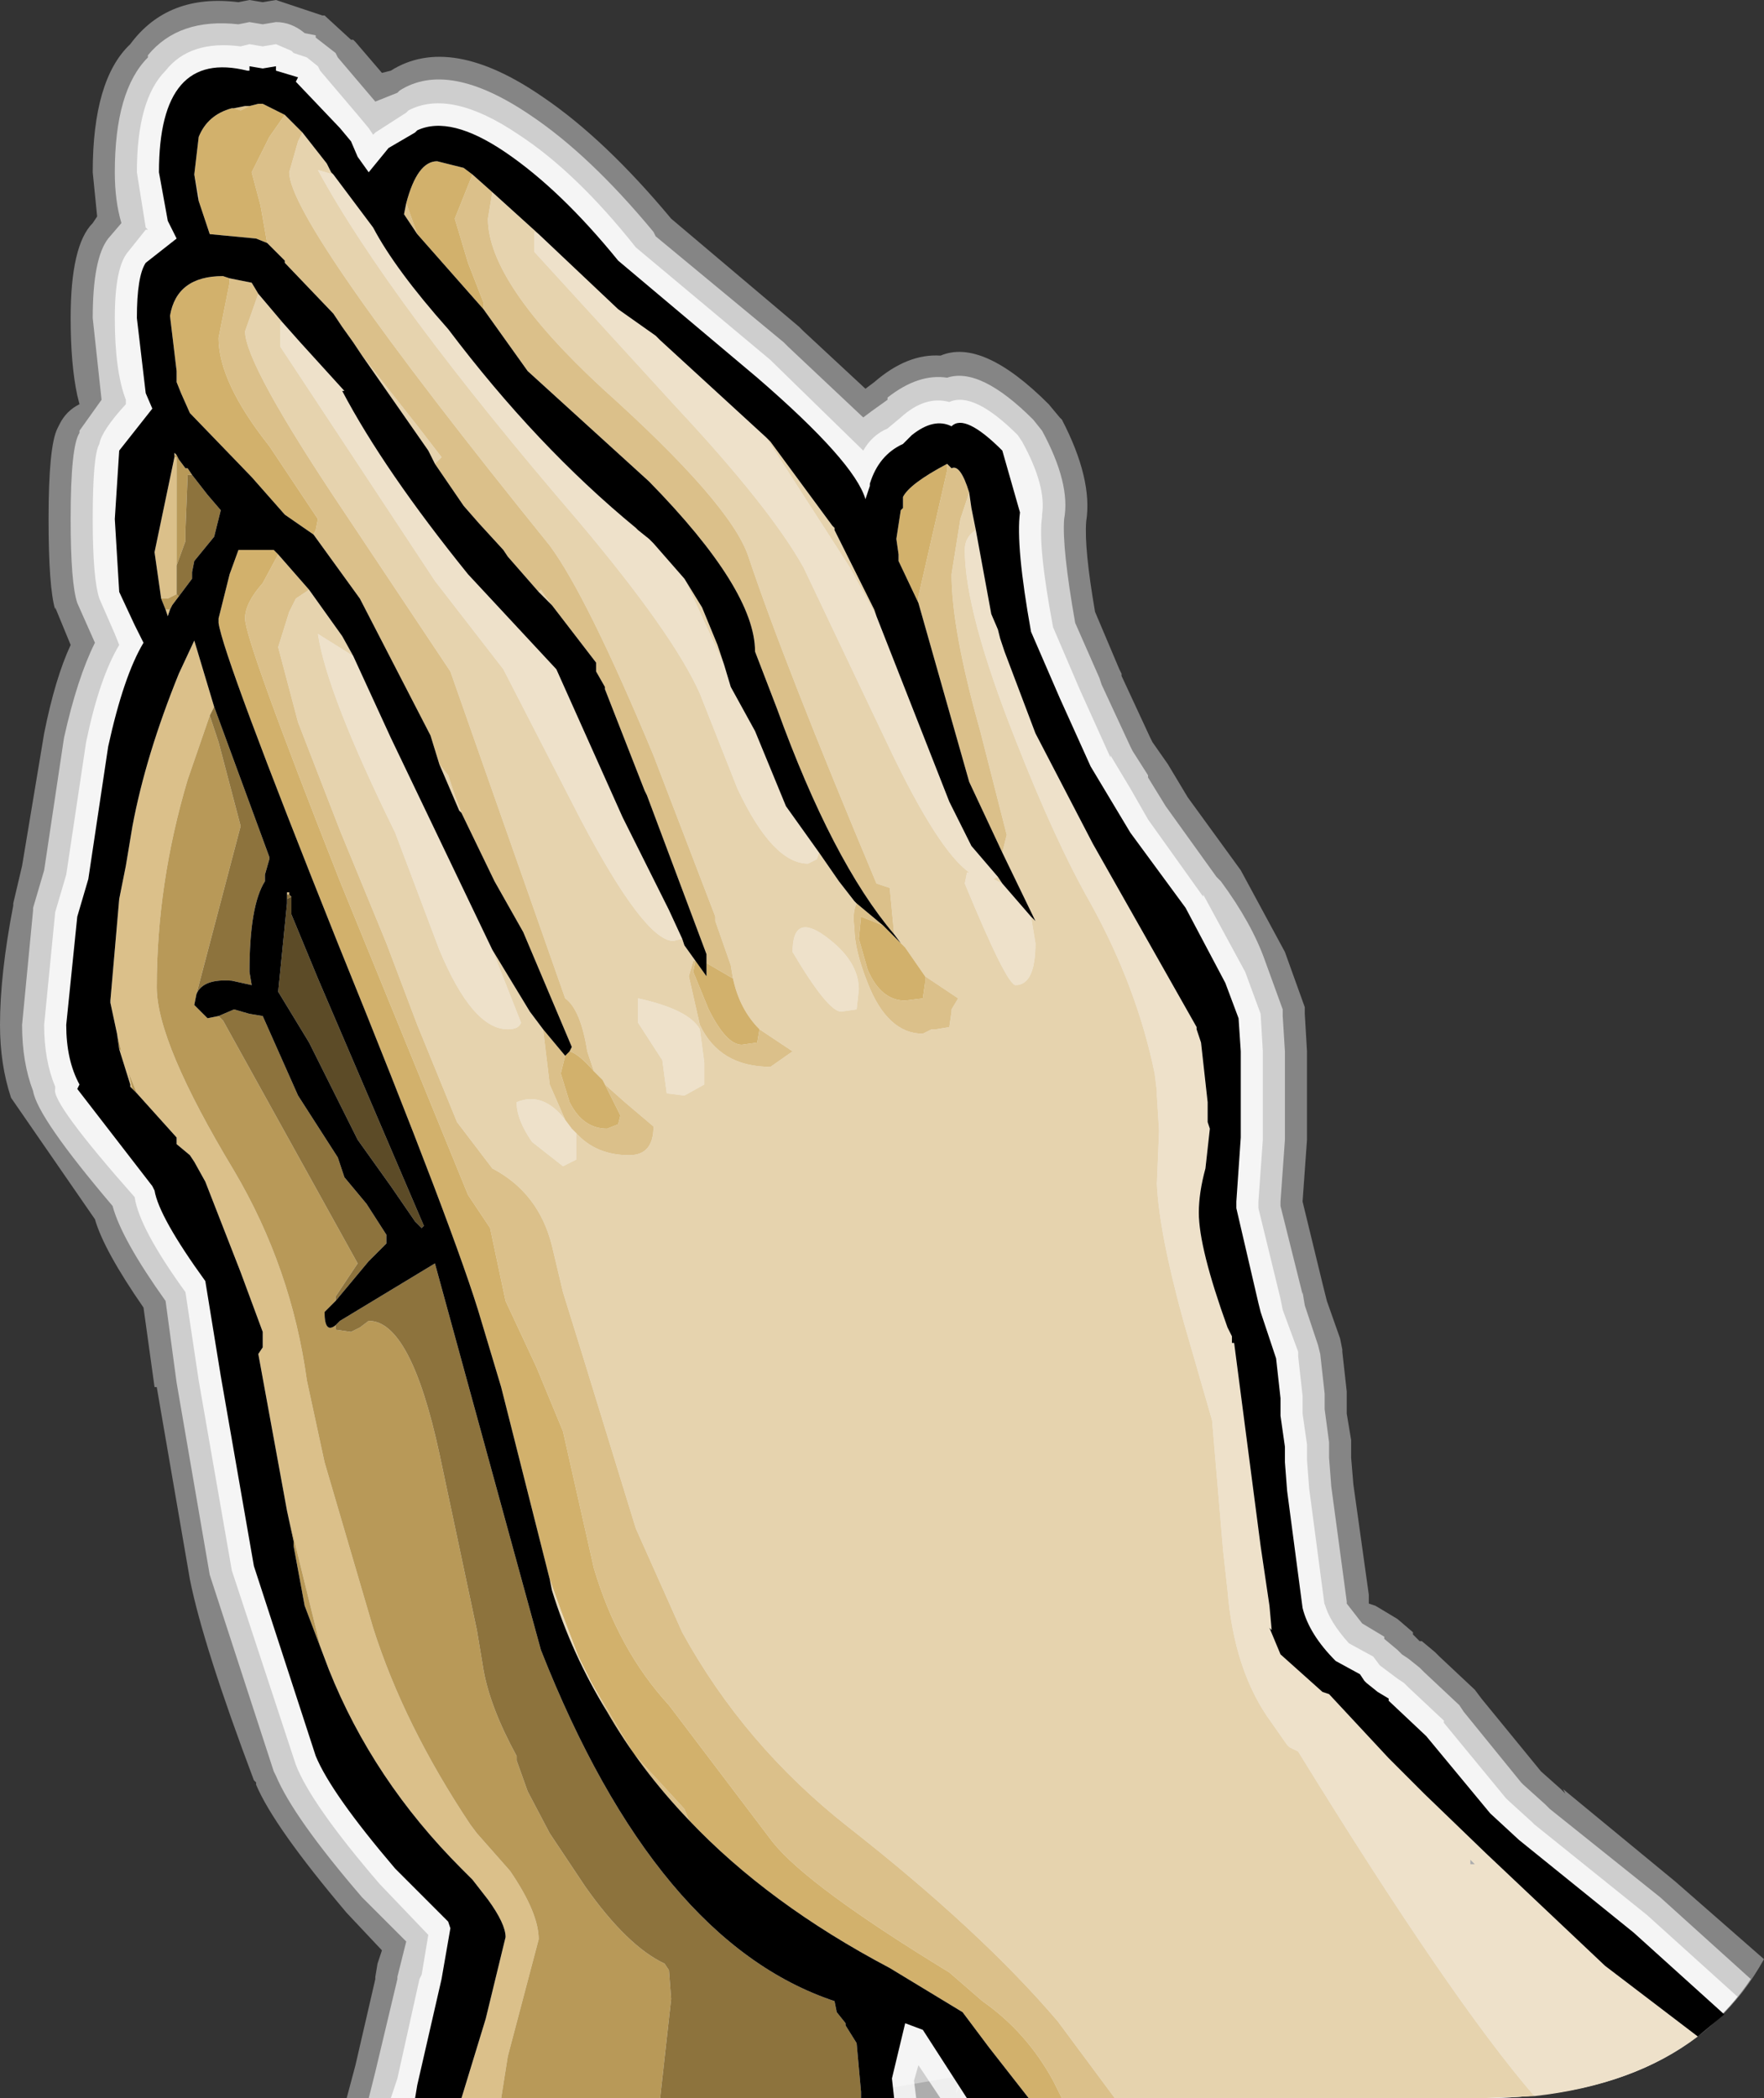 <?xml version="1.0" encoding="UTF-8" standalone="no"?>
<svg xmlns:ffdec="https://www.free-decompiler.com/flash" xmlns:xlink="http://www.w3.org/1999/xlink" ffdec:objectType="shape" height="47.5px" width="39.95px" xmlns="http://www.w3.org/2000/svg">
  <rect width="100%" height="100%" fill="#333333" stroke="none"/>
  <g transform="matrix(1.0, 0.0, 0.0, 1.0, -7.05, -0.5)">
    <path d="M40.5 48.0 L28.8 48.0 28.8 47.7 28.7 47.9 28.75 47.5 27.0 47.8 27.15 48.0 14.9 48.0 15.1 47.25 15.55 45.3 15.55 45.25 15.6 44.95 15.7 44.65 14.9 43.8 Q13.25 41.85 12.85 40.9 L12.85 40.85 12.8 40.8 Q11.65 37.75 11.35 36.25 L10.6 31.9 10.55 31.9 10.3 30.1 Q9.4 28.8 9.2 28.1 L7.3 25.35 Q7.05 24.6 7.05 23.7 7.05 22.55 7.35 21.0 L7.35 20.95 7.55 20.1 8.05 17.1 Q8.3 15.85 8.65 15.1 L8.3 14.25 8.3 14.3 Q8.15 13.8 8.15 12.25 8.15 10.6 8.35 10.2 L8.4 10.1 Q8.55 9.8 8.85 9.65 L8.8 9.45 Q8.65 8.75 8.65 7.7 8.65 6.05 9.15 5.55 L9.25 5.4 9.15 4.4 Q9.15 2.3 10.0 1.5 10.85 0.35 12.45 0.55 L12.7 0.5 13.0 0.55 13.3 0.5 14.2 0.8 14.35 0.85 14.4 0.85 15.0 1.4 15.05 1.4 15.1 1.45 15.7 2.15 15.9 2.1 Q17.25 1.25 19.35 2.7 20.75 3.65 22.25 5.45 L25.15 7.9 25.2 7.95 25.25 8.0 26.65 9.3 26.85 9.15 Q27.6 8.5 28.35 8.55 29.3 8.15 30.8 9.65 L31.05 9.95 31.1 10.0 Q31.8 11.35 31.65 12.3 31.6 12.9 31.85 14.35 L32.4 15.65 32.45 15.75 32.45 15.8 33.1 17.2 33.15 17.3 33.5 17.8 33.95 18.55 35.15 20.2 36.15 22.05 36.6 23.3 36.6 23.45 36.65 24.3 36.65 26.25 36.65 26.3 36.55 27.7 37.0 29.55 37.1 29.95 37.4 30.8 37.45 31.05 37.45 31.1 37.55 32.0 37.55 32.1 37.55 32.15 37.55 32.25 37.55 32.5 37.65 33.1 37.65 33.2 37.65 33.25 37.65 33.5 37.7 34.1 38.05 36.6 38.05 36.7 38.05 36.8 38.2 36.85 38.7 37.15 39.05 37.45 39.05 37.5 39.1 37.55 39.15 37.6 39.2 37.65 39.25 37.65 39.55 37.9 39.6 37.95 39.65 38.0 40.45 38.75 40.6 38.95 41.95 40.6 42.4 41.0 42.45 41.05 42.5 41.1 42.45 41.0 45.0 43.1 47.0 44.85 Q45.25 48.0 40.5 48.0 M39.1 37.55 L39.15 37.6 39.2 37.65 39.1 37.55 M40.2 42.9 L40.65 42.8 40.3 42.45 40.2 42.9" fill="#ffffff" fill-opacity="0.4" fill-rule="evenodd" stroke="none"/>
    <path d="M41.55 40.9 L42.05 41.35 42.1 41.4 42.15 41.45 44.65 43.45 46.7 45.3 Q44.9 48.0 40.5 48.0 L15.4 48.0 15.55 47.4 16.05 45.3 16.05 45.25 16.1 45.05 16.25 44.45 15.25 43.45 Q13.7 41.65 13.3 40.7 L13.25 40.6 11.8 36.15 11.05 31.8 10.8 29.95 Q9.8 28.55 9.6 27.8 7.9 25.8 7.8 25.2 7.55 24.55 7.55 23.7 L7.8 21.1 7.8 21.05 8.05 20.2 8.5 17.2 Q8.8 15.85 9.2 15.05 L8.8 14.15 Q8.65 13.7 8.65 12.25 8.65 10.6 8.85 10.3 L8.85 10.25 9.35 9.55 9.15 7.7 Q9.15 6.35 9.5 5.9 L9.8 5.55 Q9.65 5.05 9.65 4.4 9.65 2.55 10.4 1.8 L10.4 1.75 Q11.1 0.9 12.45 1.05 L12.7 1.0 13.0 1.05 13.3 1.0 Q13.65 1.0 13.95 1.25 L14.2 1.3 14.2 1.35 14.65 1.7 14.7 1.8 15.55 2.8 16.05 2.6 16.1 2.55 Q17.2 1.85 19.05 3.1 20.4 4.0 21.85 5.75 L21.9 5.85 24.8 8.25 24.85 8.3 24.9 8.35 26.6 9.95 26.8 9.8 27.15 9.55 27.15 9.5 Q27.85 8.95 28.5 9.05 29.25 8.8 30.45 10.0 L30.65 10.25 Q31.3 11.45 31.15 12.25 31.1 12.9 31.4 14.6 L31.95 15.85 32.0 16.0 32.65 17.4 32.7 17.5 33.05 18.05 33.05 18.1 33.45 18.75 34.6 20.35 34.7 20.45 Q35.4 21.4 35.7 22.25 L36.1 23.35 36.1 23.5 36.15 24.3 36.15 26.3 36.05 27.7 36.05 27.8 36.55 29.8 36.55 29.75 36.6 30.05 36.9 30.95 36.95 31.15 37.05 32.05 37.05 32.15 37.05 32.25 37.05 32.4 37.15 33.15 37.15 33.25 37.15 33.5 37.2 34.15 37.55 36.75 37.55 36.8 37.9 37.25 38.4 37.55 38.4 37.6 38.7 37.85 38.8 37.95 38.95 38.05 39.2 38.25 39.25 38.3 39.3 38.35 40.1 39.1 40.2 39.25 41.5 40.85 41.55 40.9" fill="#ffffff" fill-opacity="0.6" fill-rule="evenodd" stroke="none"/>
    <path d="M41.2 41.25 L41.75 41.75 41.8 41.8 44.35 43.85 46.4 45.7 Q44.55 48.0 40.5 48.0 L28.35 48.0 27.85 47.25 27.75 47.6 27.8 48.0 15.9 48.0 16.05 47.55 16.55 45.3 16.6 45.2 16.75 44.3 15.65 43.15 Q14.1 41.35 13.75 40.45 L12.3 36.05 11.55 31.75 11.25 29.75 Q10.2 28.3 10.1 27.6 8.2 25.45 8.3 25.15 L8.3 25.1 Q8.05 24.5 8.05 23.7 L8.3 21.15 8.55 20.3 9.0 17.3 Q9.3 15.85 9.75 15.1 L9.65 14.85 9.3 14.05 Q9.15 13.6 9.15 12.25 9.15 10.8 9.3 10.55 9.35 10.25 9.9 9.65 L9.9 9.55 Q9.65 8.9 9.65 7.7 9.65 6.55 9.95 6.2 L10.35 5.7 10.4 5.7 10.35 5.65 10.15 4.4 Q10.15 2.75 10.8 2.1 11.35 1.4 12.5 1.55 L12.7 1.5 13.0 1.55 13.3 1.5 13.65 1.65 13.7 1.7 14.0 1.8 14.25 2.0 14.3 2.1 15.15 3.1 15.4 3.4 15.5 3.55 15.55 3.5 16.25 3.05 16.3 3.0 Q17.25 2.5 18.8 3.55 20.1 4.4 21.45 6.1 L24.5 8.65 24.55 8.7 26.6 10.7 Q26.8 10.35 27.15 10.2 L27.45 9.95 Q28.0 9.45 28.55 9.6 29.1 9.35 30.1 10.35 L30.2 10.5 Q30.75 11.5 30.65 12.15 L30.65 12.2 Q30.55 12.85 30.9 14.7 L31.5 16.1 32.2 17.65 32.2 17.6 32.65 18.35 33.05 19.05 34.3 20.8 34.3 20.75 35.25 22.5 35.6 23.45 35.65 24.3 35.65 24.35 35.65 26.25 35.65 26.3 35.55 27.7 35.55 27.85 36.05 29.9 36.1 30.15 36.45 31.1 36.45 31.2 36.55 32.1 36.55 32.15 36.55 32.25 36.55 32.5 36.65 33.2 36.65 33.25 36.65 33.55 36.7 34.2 37.05 36.85 37.05 36.8 Q37.15 37.2 37.6 37.7 L38.15 38.0 38.3 38.2 38.5 38.35 38.7 38.5 38.85 38.6 38.95 38.7 39.75 39.45 39.75 39.5 41.15 41.2 41.2 41.25 M40.2 42.9 L40.8 42.65 40.45 42.3 40.2 42.9" fill="#ffffff" fill-opacity="0.8" fill-rule="evenodd" stroke="none"/>
    <path d="M38.5 39.0 L38.5 38.95 38.5 39.0 M38.25 38.8 L38.0 38.6 37.95 38.55 38.25 38.8 M15.05 15.35 L15.9 17.2 18.2 22.0 18.85 23.65 Q18.8 23.8 18.55 23.8 17.75 23.8 17.0 22.0 L16.0 19.35 Q14.45 16.2 14.25 14.85 L15.05 15.35 M13.45 7.8 L13.85 8.25 14.85 9.35 14.8 9.35 Q15.75 11.15 17.65 13.5 L19.65 15.65 21.15 19.0 22.2 21.1 22.5 21.75 22.3 21.8 Q21.65 21.8 20.2 19.05 L18.45 15.65 16.9 13.65 13.4 8.35 13.4 7.8 13.45 7.8 M14.6 4.45 L15.5 5.65 Q16.0 6.6 17.2 7.95 19.2 10.6 21.45 12.45 L21.5 12.5 21.75 12.7 21.85 12.8 22.55 13.6 22.6 13.7 23.45 15.55 23.6 16.05 24.15 17.05 24.85 18.75 25.6 19.8 25.55 19.95 25.35 20.05 Q24.55 20.05 23.75 18.35 L22.9 16.2 Q22.3 14.85 20.15 12.3 15.85 7.3 14.25 4.35 L14.6 4.45 M19.25 5.8 L21.05 7.5 21.9 8.1 22.0 8.2 24.4 10.4 26.3 13.35 26.9 14.45 28.55 18.65 29.05 19.65 29.65 20.35 29.55 20.4 29.75 20.5 30.4 21.25 30.5 21.85 Q30.5 22.8 30.05 22.8 29.85 22.8 28.9 20.5 L28.95 20.25 29.0 20.25 Q28.3 19.75 27.2 17.45 L25.25 13.35 Q24.5 12.0 22.35 9.7 L19.15 6.2 19.15 5.75 19.25 5.8 M29.15 12.5 L29.5 14.4 29.65 14.75 29.7 14.95 29.8 15.25 30.5 17.1 31.8 19.6 34.15 23.75 34.15 23.8 34.25 24.1 34.4 25.45 34.4 25.9 34.45 26.05 34.35 26.95 Q34.2 27.5 34.2 27.95 34.2 28.75 34.85 30.55 L34.95 30.75 34.95 30.9 35.0 30.9 35.6 35.5 35.8 36.85 35.85 37.4 35.8 37.35 36.05 37.95 37.0 38.8 37.15 38.85 38.5 40.3 39.3 41.1 40.7 42.45 43.4 45.0 45.5 46.6 Q44.05 47.7 41.8 47.95 39.9 45.75 36.45 40.15 L36.25 40.05 36.2 40.0 35.85 39.5 Q35.0 38.35 34.85 36.5 L34.75 35.6 34.5 32.65 33.85 30.4 Q33.3 28.4 33.25 27.3 L33.3 26.1 33.25 25.3 33.25 25.2 33.2 24.8 Q32.8 22.85 31.75 20.95 30.95 19.55 30.05 17.25 28.9 14.35 28.9 12.95 28.9 12.65 29.15 12.5 M21.5 23.1 Q22.65 23.35 22.9 23.8 L23.0 24.55 23.0 25.05 22.55 25.3 22.15 25.25 22.05 24.5 21.5 23.65 21.5 23.1 M26.5 22.9 L26.45 23.35 26.1 23.4 Q25.8 23.4 25.0 22.05 25.0 21.15 25.75 21.7 26.5 22.25 26.5 22.9 M20.1 26.15 L20.1 26.2 20.1 26.75 19.8 26.9 19.1 26.35 Q18.75 25.85 18.75 25.45 19.35 25.2 19.85 25.85 L20.0 26.05 20.05 26.1 20.1 26.15 M40.45 42.7 L40.35 42.6 40.35 42.7 40.45 42.7" fill="#eee1ca" fill-rule="evenodd" stroke="none"/>
    <path d="M14.05 13.85 L14.8 14.9 15.05 15.35 14.25 14.85 Q14.45 16.2 16.0 19.35 L17.0 22.0 Q17.75 23.8 18.55 23.8 18.8 23.8 18.85 23.65 L18.2 22.0 19.05 23.4 19.35 23.8 19.5 25.05 19.85 25.85 Q19.35 25.2 18.75 25.45 18.75 25.85 19.1 26.35 L19.8 26.9 20.1 26.75 20.1 26.2 20.1 26.15 Q20.55 26.65 21.3 26.65 21.85 26.65 21.85 26.0 L21.2 25.45 20.75 25.05 20.7 24.95 20.5 24.75 20.35 24.3 Q20.2 23.35 19.85 23.1 L17.25 15.7 14.85 12.1 Q12.6 8.75 12.6 8.0 L12.9 7.15 13.45 7.8 13.4 7.8 13.4 8.35 16.9 13.65 18.45 15.65 20.2 19.05 Q21.65 21.8 22.3 21.8 L22.5 21.75 22.55 21.9 22.8 22.25 22.75 22.25 22.65 22.6 22.9 23.7 Q23.35 24.65 24.5 24.65 L25.0 24.3 24.25 23.8 Q23.8 23.35 23.65 22.65 L23.6 22.35 23.25 21.35 23.25 21.25 21.85 17.6 Q20.35 14.0 19.5 12.85 13.6 5.55 13.6 4.4 L13.8 3.7 13.9 3.5 14.45 4.2 14.55 4.4 14.6 4.45 14.25 4.35 Q15.85 7.3 20.15 12.3 22.3 14.85 22.9 16.2 L23.75 18.35 Q24.55 20.05 25.35 20.05 L25.55 19.95 25.6 19.8 26.05 20.45 26.4 20.9 26.45 20.95 Q26.35 21.15 26.4 21.5 26.4 22.0 26.7 22.75 27.15 23.9 27.95 23.9 L28.15 23.8 28.25 23.8 28.55 23.75 28.6 23.4 28.6 23.35 28.75 23.1 28.0 22.6 27.55 21.95 27.45 21.85 27.3 21.65 27.2 20.6 26.9 20.5 Q24.8 15.5 24.0 13.1 23.6 11.9 20.7 9.3 18.1 6.9 18.1 5.45 L18.2 4.85 19.25 5.8 19.15 5.75 19.15 6.2 22.35 9.7 Q24.5 12.0 25.25 13.35 L27.2 17.45 Q28.3 19.75 29.0 20.25 L28.95 20.25 28.9 20.5 Q29.85 22.8 30.05 22.8 30.5 22.8 30.5 21.85 L30.4 21.25 30.5 21.35 29.75 19.8 29.85 19.4 29.25 17.05 Q28.6 14.75 28.6 13.5 L28.8 12.25 29.0 11.65 29.05 12.0 29.15 12.5 Q28.9 12.65 28.9 12.95 28.9 14.35 30.05 17.25 30.95 19.55 31.75 20.95 32.8 22.85 33.2 24.8 L33.25 25.2 33.25 25.3 33.3 26.1 33.25 27.3 Q33.3 28.4 33.85 30.4 L34.5 32.65 34.75 35.6 34.85 36.5 Q35.0 38.35 35.85 39.5 L36.2 40.0 36.25 40.05 36.45 40.15 Q39.9 45.75 41.8 47.95 L40.5 48.0 32.3 48.0 31.0 46.25 Q29.25 44.2 26.25 41.85 23.9 40.0 22.5 37.45 L21.45 35.1 20.25 31.2 19.8 29.75 19.55 28.7 Q19.25 27.5 18.2 26.95 L17.4 25.9 16.5 23.7 15.8 21.85 14.75 19.3 13.8 16.85 13.35 15.15 13.6 14.35 13.75 14.05 14.05 13.85 M17.5 18.9 L17.45 18.85 17.0 17.8 17.2 18.05 17.35 18.5 17.5 18.9 M19.55 14.2 L19.25 13.9 19.3 13.85 19.4 14.0 19.55 14.2 M16.9 11.0 L16.75 10.7 15.25 8.55 16.55 10.2 17.05 10.85 16.9 11.0 M11.55 5.05 L11.45 4.45 11.55 4.95 11.55 5.05 M22.55 13.6 L22.95 14.25 23.3 15.1 23.45 15.55 22.6 13.7 22.55 13.6 M24.4 10.4 L24.5 10.5 25.9 12.4 25.95 12.45 25.95 12.5 26.85 14.3 26.9 14.45 26.3 13.35 24.4 10.4 M29.65 20.35 L29.75 20.5 29.55 20.4 29.65 20.35 M21.5 23.1 L21.5 23.65 22.05 24.5 22.15 25.25 22.55 25.3 23.0 25.05 23.0 24.55 22.9 23.8 Q22.65 23.35 21.5 23.1 M26.5 22.9 Q26.5 22.25 25.75 21.7 25.0 21.15 25.0 22.05 25.8 23.4 26.1 23.4 L26.45 23.35 26.5 22.9" fill="#e6d3ae" fill-rule="evenodd" stroke="none"/>
    <path d="M17.5 48.0 L18.05 46.2 18.5 44.35 Q18.5 44.05 18.1 43.5 L17.75 43.05 17.5 42.8 Q15.5 40.8 14.5 38.3 L14.3 37.75 13.55 34.7 12.9 31.15 13.0 31.0 13.0 30.65 12.5 29.3 11.7 27.25 11.45 26.8 11.35 26.65 11.05 26.4 11.05 26.25 10.15 25.25 9.95 24.75 10.05 25.15 10.0 25.1 10.0 25.05 9.75 24.25 9.8 24.3 9.7 23.9 9.55 23.2 9.55 23.15 9.75 20.85 9.9 20.1 10.05 19.2 Q10.35 17.6 11.1 15.75 L11.45 15.0 11.9 16.5 11.8 16.7 11.3 18.15 Q10.6 20.5 10.6 22.85 10.6 24.1 12.35 27.0 13.65 29.2 14.0 31.75 L14.4 33.6 15.5 37.35 Q16.2 39.55 17.7 41.8 L17.85 42.0 18.6 42.85 Q19.25 43.8 19.25 44.4 L18.55 47.05 18.4 48.0 17.5 48.0 M22.65 41.7 Q21.55 40.55 20.8 39.25 L20.45 38.6 21.4 40.2 22.55 41.45 22.65 41.7 M13.35 13.05 L14.05 13.85 13.75 14.05 13.6 14.35 13.35 15.15 13.8 16.85 14.75 19.3 15.8 21.85 16.5 23.7 17.4 25.9 18.2 26.95 Q19.25 27.5 19.55 28.7 L19.8 29.75 20.25 31.2 21.45 35.1 22.5 37.45 Q23.9 40.0 26.25 41.85 29.25 44.2 31.0 46.25 L32.3 48.0 31.1 48.0 30.9 47.6 Q30.3 46.5 29.3 45.8 L28.55 45.15 Q25.35 43.2 24.55 42.2 L22.2 39.1 Q21.05 37.85 20.5 36.0 L19.8 32.9 19.2 31.45 18.5 29.95 18.15 28.3 17.65 27.55 14.75 20.45 Q12.6 15.0 12.6 14.5 12.6 14.15 13.0 13.7 L13.35 13.05 M19.35 23.8 L19.85 24.4 19.75 24.8 19.95 25.45 Q20.25 26.05 20.8 26.05 L21.05 25.95 21.1 25.75 20.75 25.05 21.2 25.45 21.85 26.0 Q21.85 26.65 21.3 26.65 20.55 26.65 20.1 26.15 L20.05 26.1 20.0 26.05 19.85 25.85 19.5 25.05 19.35 23.8 M19.95 24.3 L20.0 24.2 18.9 21.6 18.25 20.45 17.5 18.9 17.35 18.5 17.2 18.05 17.0 17.8 16.8 17.15 15.2 14.05 14.15 12.6 14.2 12.5 14.25 12.25 13.15 10.6 Q12.0 9.15 12.0 8.15 L12.25 6.9 12.25 6.8 12.75 6.9 12.9 7.15 12.6 8.0 Q12.6 8.75 14.85 12.1 L17.25 15.7 19.85 23.1 Q20.2 23.35 20.35 24.3 L20.5 24.75 Q20.15 24.35 19.95 24.3 M23.05 22.3 L23.05 22.1 21.7 18.5 21.65 18.4 20.75 16.1 20.75 16.05 20.55 15.7 20.55 15.6 20.55 15.5 19.55 14.2 19.4 14.0 19.3 13.85 19.25 13.9 18.55 13.1 18.45 12.95 17.9 12.35 17.55 11.95 16.9 11.0 17.05 10.85 16.55 10.2 15.25 8.55 15.05 8.25 14.8 7.9 14.6 7.6 13.5 6.45 13.5 6.4 13.1 6.0 12.95 5.15 12.75 4.4 13.15 3.6 13.5 3.1 13.6 3.2 13.9 3.5 13.8 3.7 13.6 4.4 Q13.6 5.55 19.5 12.85 20.35 14.0 21.85 17.6 L23.25 21.25 23.25 21.35 23.6 22.35 23.65 22.65 23.05 22.3 M12.35 2.95 L12.6 2.9 12.7 2.9 12.5 3.0 12.35 2.95 M26.45 20.95 L27.05 21.45 26.55 21.25 26.5 21.75 26.7 22.45 Q27.0 23.15 27.55 23.15 L27.95 23.1 28.0 22.75 28.0 22.6 28.75 23.1 28.6 23.35 28.6 23.4 28.55 23.75 28.25 23.8 28.15 23.8 27.95 23.9 Q27.15 23.9 26.7 22.75 26.4 22.0 26.4 21.5 26.35 21.15 26.45 20.95 M27.3 21.65 Q25.9 20.0 24.65 16.55 L24.15 15.25 Q24.15 13.85 21.75 11.4 L19.0 8.9 18.0 7.5 18.0 7.35 17.65 6.45 17.35 5.45 17.75 4.45 18.2 4.85 18.1 5.45 Q18.1 6.9 20.7 9.3 23.6 11.9 24.0 13.1 24.8 15.5 26.9 20.5 L27.2 20.6 27.3 21.65 M16.5 5.8 L16.2 5.35 16.25 5.1 16.5 5.8 M29.75 19.8 L29.0 18.2 27.85 14.15 27.85 14.0 28.5 11.15 28.5 11.0 28.6 11.1 Q28.8 11.0 29.0 11.65 L28.8 12.25 28.6 13.5 Q28.6 14.75 29.25 17.05 L29.85 19.4 29.75 19.8 M24.25 23.8 L25.0 24.3 24.5 24.65 Q23.35 24.65 22.9 23.7 L22.65 22.6 22.75 22.25 22.8 22.25 22.75 22.5 23.1 23.35 Q23.5 24.15 23.85 24.15 L24.2 24.1 24.25 23.8 M11.0 10.8 L11.0 10.75 11.05 10.8 11.0 10.8 M10.9 14.3 L10.85 14.45 10.8 14.3 10.9 14.3 M10.7 14.05 L10.55 13.0 11.0 10.85 11.05 10.85 11.05 13.3 11.05 13.95 10.85 14.05 10.7 14.05 M13.6 20.75 L13.55 20.75 13.55 20.7 13.6 20.7 13.6 20.75" fill="#dbc08a" fill-rule="evenodd" stroke="none"/>
    <path d="M30.35 48.0 L29.45 46.85 28.85 46.05 27.2 45.05 Q24.45 43.6 22.65 41.7 L22.55 41.45 21.4 40.2 20.45 38.6 20.15 38.0 19.75 36.95 19.5 36.25 18.4 31.9 17.95 30.4 Q17.4 28.5 14.7 21.85 12.1 15.35 12.0 14.6 L12.0 14.55 12.0 14.5 12.25 13.5 12.45 12.95 12.8 12.95 13.25 12.95 13.35 13.05 13.0 13.7 Q12.6 14.15 12.6 14.5 12.6 15.0 14.75 20.45 L17.65 27.55 18.15 28.3 18.5 29.95 19.2 31.45 19.8 32.9 20.5 36.0 Q21.05 37.85 22.2 39.1 L24.55 42.2 Q25.35 43.2 28.55 45.15 L29.3 45.8 Q30.3 46.5 30.9 47.6 L31.1 48.0 30.35 48.0 M19.85 24.4 L19.95 24.3 Q20.15 24.35 20.5 24.75 L20.7 24.95 20.75 25.05 21.1 25.75 21.05 25.95 20.8 26.05 Q20.25 26.05 19.95 25.45 L19.75 24.8 19.85 24.4 M14.15 12.6 L13.5 12.15 12.75 11.3 11.35 9.85 11.15 9.4 11.05 9.15 11.05 8.9 10.9 7.65 Q11.05 6.75 12.1 6.75 L12.25 6.8 12.25 6.9 12.0 8.15 Q12.0 9.15 13.15 10.6 L14.25 12.25 14.2 12.5 14.15 12.6 M22.8 22.25 L23.05 22.6 23.05 22.3 23.65 22.65 Q23.8 23.35 24.25 23.8 L24.2 24.1 23.85 24.15 Q23.5 24.15 23.1 23.35 L22.75 22.5 22.8 22.25 M13.1 6.0 L12.85 5.9 11.8 5.8 11.55 5.05 11.55 4.95 11.45 4.45 11.55 3.6 Q11.75 3.1 12.3 2.95 L12.35 2.95 12.5 3.0 12.7 2.9 12.9 2.85 13.0 2.85 13.5 3.1 13.15 3.6 12.75 4.4 12.95 5.15 13.1 6.0 M27.05 21.45 L27.45 21.85 27.55 21.95 28.0 22.6 28.0 22.75 27.95 23.1 27.55 23.15 Q27.0 23.15 26.7 22.45 L26.5 21.75 26.55 21.25 27.05 21.45 M18.0 7.5 L16.5 5.8 16.25 5.1 Q16.5 4.15 16.95 4.15 L17.55 4.3 17.75 4.45 17.35 5.45 17.65 6.45 18.0 7.35 18.0 7.5 M27.85 14.15 L27.4 13.2 27.4 13.05 27.35 12.7 27.45 12.05 27.5 12.0 27.5 11.75 Q27.65 11.45 28.5 11.0 L28.5 11.15 27.85 14.0 27.85 14.15" fill="#d2b16c" fill-rule="evenodd" stroke="none"/>
    <path d="M13.7 35.5 L13.7 35.4 13.7 35.45 13.7 35.5 M20.8 39.25 Q20.0 37.95 19.55 36.5 L19.5 36.25 19.75 36.95 20.15 38.0 20.45 38.6 20.8 39.25" fill="#eadbbb" fill-rule="evenodd" stroke="none"/>
    <path d="M14.5 38.3 L13.95 36.85 13.7 35.5 13.7 35.45 13.7 35.4 13.55 34.7 14.3 37.75 14.5 38.3 M10.15 25.25 L10.05 25.15 9.95 24.75 10.15 25.25 M9.75 24.25 L9.7 23.9 9.8 24.3 9.75 24.25 M11.5 23.0 L11.45 23.25 11.75 23.55 12.0 23.5 12.1 23.6 15.15 29.1 14.65 29.85 14.65 29.95 14.4 30.2 Q14.4 30.7 14.65 30.5 L14.65 30.6 15.0 30.65 15.2 30.55 15.4 30.4 Q16.35 30.4 17.0 33.4 L17.85 37.4 18.0 38.3 Q18.15 39.15 18.75 40.25 L18.75 40.35 19.0 41.05 19.5 42.0 20.3 43.2 Q21.25 44.55 22.1 44.95 L22.2 45.1 22.25 45.75 22.0 48.0 18.4 48.0 18.55 47.05 19.25 44.4 Q19.25 43.8 18.6 42.85 L17.85 42.0 17.7 41.8 Q16.2 39.55 15.5 37.35 L14.4 33.6 14.0 31.75 Q13.65 29.2 12.35 27.0 10.6 24.1 10.6 22.85 10.6 20.5 11.3 18.15 L11.8 16.7 12.0 17.3 12.5 19.2 11.5 23.0 M11.0 10.8 L11.05 10.8 11.1 10.9 11.25 11.1 11.3 11.1 11.4 11.25 11.3 11.25 11.25 12.5 11.25 12.75 11.05 13.3 11.05 10.85 11.0 10.85 11.0 10.8 M11.1 14.0 L10.95 14.2 10.9 14.3 10.8 14.3 10.7 14.05 10.85 14.05 11.05 13.95 11.1 14.0" fill="#b89958" fill-rule="evenodd" stroke="none"/>
    <path d="M11.9 16.5 L13.15 19.9 13.15 19.95 13.05 20.3 13.05 20.45 Q12.7 21.0 12.7 22.5 L12.75 22.8 12.3 22.7 Q11.65 22.65 11.5 23.0 L12.5 19.2 12.0 17.3 11.8 16.7 11.9 16.5 M12.0 23.5 L12.35 23.35 12.7 23.45 13.0 23.5 13.8 25.3 14.7 26.7 14.85 27.15 15.35 27.75 15.8 28.45 15.8 28.6 15.8 28.65 15.4 29.05 14.9 29.65 14.65 29.95 14.65 29.85 15.15 29.1 12.1 23.6 12.0 23.5 M14.65 30.5 L14.75 30.4 16.9 29.1 19.3 37.85 Q21.9 44.45 25.95 45.8 L26.0 46.05 26.2 46.3 26.2 46.35 26.45 46.75 26.55 47.85 26.55 48.0 22.0 48.0 22.25 45.75 22.2 45.1 22.1 44.95 Q21.25 44.55 20.3 43.2 L19.5 42.0 19.0 41.05 18.75 40.35 18.75 40.25 Q18.15 39.15 18.0 38.3 L17.85 37.4 17.0 33.4 Q16.35 30.4 15.4 30.4 L15.2 30.55 15.0 30.65 14.65 30.6 14.65 30.5 M11.4 11.25 L11.75 11.7 12.05 12.05 11.9 12.65 11.45 13.2 11.4 13.45 11.4 13.6 11.1 14.0 11.05 13.95 11.05 13.3 11.25 12.75 11.25 12.5 11.3 11.25 11.4 11.25 M13.65 20.8 L13.55 20.85 13.55 20.75 13.6 20.75 13.65 20.8" fill="#8d733d" fill-rule="evenodd" stroke="none"/>
    <path d="M13.55 20.85 L13.65 20.8 13.65 21.2 14.25 22.65 16.65 28.25 16.6 28.3 16.55 28.25 16.45 28.15 15.9 27.35 15.15 26.3 14.05 24.1 13.35 22.95 13.55 20.95 13.55 20.85" fill="#5c4b27" fill-rule="evenodd" stroke="none"/>
    <path d="M38.5 39.0 L39.35 39.8 40.8 41.55 41.45 42.15 44.05 44.25 46.1 46.1 45.5 46.6 43.4 45.0 40.7 42.45 39.3 41.1 38.5 40.3 37.15 38.85 37.0 38.8 36.05 37.95 35.8 37.35 35.85 37.4 35.8 36.85 35.6 35.5 35.0 30.9 34.95 30.9 34.95 30.75 34.85 30.55 Q34.2 28.75 34.2 27.95 34.2 27.5 34.35 26.95 L34.45 26.05 34.4 25.9 34.4 25.45 34.25 24.1 34.15 23.8 34.15 23.75 31.8 19.6 30.5 17.1 29.8 15.25 29.7 14.95 29.65 14.75 29.5 14.4 29.15 12.5 29.05 12.0 29.0 11.65 Q28.8 11.0 28.6 11.1 L28.5 11.0 Q27.65 11.45 27.5 11.75 L27.5 12.0 27.45 12.05 27.35 12.7 27.4 13.05 27.4 13.2 27.85 14.15 29.0 18.2 29.75 19.8 30.5 21.35 30.4 21.25 29.75 20.5 29.65 20.35 29.05 19.65 28.55 18.65 26.9 14.45 26.85 14.3 25.95 12.5 25.95 12.45 25.9 12.4 24.5 10.5 24.4 10.4 22.0 8.2 21.9 8.1 21.05 7.5 19.25 5.8 18.2 4.85 17.75 4.45 17.55 4.3 16.95 4.15 Q16.5 4.15 16.25 5.1 L16.2 5.35 16.5 5.8 18.0 7.5 19.0 8.9 21.75 11.4 Q24.15 13.85 24.15 15.25 L24.65 16.55 Q25.9 20.0 27.3 21.65 L27.45 21.85 27.05 21.45 26.45 20.95 26.4 20.9 26.05 20.45 25.6 19.8 24.85 18.75 24.15 17.05 23.6 16.05 23.45 15.55 23.3 15.1 22.95 14.25 22.55 13.6 21.85 12.8 21.75 12.7 21.5 12.5 21.45 12.45 Q19.2 10.6 17.2 7.95 16.0 6.6 15.5 5.65 L14.6 4.45 14.55 4.4 14.45 4.2 13.9 3.5 13.6 3.2 13.5 3.1 13.0 2.85 12.9 2.85 12.7 2.9 12.6 2.9 12.35 2.95 12.3 2.95 Q11.75 3.1 11.55 3.6 L11.45 4.45 11.55 5.05 11.8 5.8 12.85 5.9 13.1 6.0 13.5 6.4 13.5 6.45 14.6 7.6 14.8 7.9 15.05 8.25 15.25 8.55 16.75 10.7 16.9 11.0 17.55 11.95 17.9 12.35 18.45 12.95 18.55 13.1 19.25 13.9 19.55 14.2 20.55 15.5 20.55 15.6 20.55 15.7 20.75 16.05 20.75 16.1 21.65 18.4 21.7 18.5 23.05 22.1 23.05 22.3 23.05 22.6 22.8 22.25 22.55 21.9 22.5 21.75 22.2 21.1 21.15 19.0 19.65 15.65 17.65 13.5 Q15.75 11.15 14.8 9.35 L14.85 9.35 13.85 8.25 13.45 7.8 12.9 7.15 12.75 6.9 12.25 6.8 12.1 6.75 Q11.05 6.75 10.9 7.65 L11.05 8.9 11.05 9.15 11.15 9.4 11.35 9.85 12.75 11.3 13.5 12.15 14.15 12.6 15.2 14.05 16.8 17.15 17.0 17.8 17.45 18.85 17.5 18.9 18.25 20.45 18.9 21.6 20.0 24.2 19.95 24.3 19.85 24.4 19.35 23.8 19.05 23.4 18.2 22.0 15.9 17.2 15.05 15.35 14.8 14.9 14.05 13.85 13.35 13.05 13.25 12.95 12.8 12.95 12.45 12.95 12.25 13.5 12.0 14.5 12.0 14.55 12.0 14.6 Q12.1 15.35 14.7 21.85 17.4 28.5 17.95 30.4 L18.4 31.9 19.5 36.25 19.55 36.5 Q20.0 37.95 20.8 39.25 21.55 40.55 22.65 41.7 24.45 43.6 27.2 45.05 L28.85 46.05 29.45 46.85 30.35 48.0 28.95 48.0 27.95 46.45 27.55 46.3 27.25 47.55 27.3 48.0 26.55 48.0 26.55 47.85 26.45 46.75 26.2 46.35 26.2 46.3 26.0 46.05 25.95 45.8 Q21.9 44.45 19.3 37.85 L16.9 29.1 14.75 30.4 14.65 30.5 Q14.4 30.7 14.4 30.2 L14.65 29.95 14.9 29.65 15.4 29.05 15.8 28.65 15.8 28.6 15.8 28.45 15.35 27.75 14.85 27.15 14.7 26.7 13.8 25.3 13.0 23.5 12.7 23.45 12.35 23.35 12.0 23.5 11.75 23.55 11.45 23.25 11.5 23.0 Q11.65 22.65 12.3 22.7 L12.75 22.8 12.7 22.5 Q12.7 21.0 13.05 20.45 L13.05 20.3 13.15 19.95 13.15 19.9 11.9 16.5 11.45 15.0 11.1 15.75 Q10.35 17.6 10.05 19.2 L9.9 20.1 9.75 20.85 9.55 23.15 9.55 23.2 9.7 23.9 9.75 24.25 10.0 25.05 10.0 25.1 10.05 25.15 10.15 25.25 11.05 26.25 11.05 26.4 11.35 26.65 11.45 26.8 11.7 27.25 12.5 29.3 13.0 30.65 13.0 31.0 12.9 31.15 13.55 34.7 13.7 35.4 13.7 35.5 13.95 36.85 14.5 38.3 Q15.5 40.8 17.5 42.8 L17.75 43.05 18.1 43.5 Q18.5 44.05 18.5 44.35 L18.05 46.2 17.5 48.0 16.45 48.0 16.5 47.7 17.05 45.3 17.25 44.15 17.2 44.0 16.0 42.8 Q14.55 41.1 14.2 40.25 L12.8 35.95 12.05 31.65 11.7 29.5 Q10.65 28.05 10.55 27.45 L10.5 27.35 8.8 25.15 8.85 25.05 Q8.55 24.5 8.55 23.7 L8.8 21.25 9.05 20.4 9.5 17.4 Q9.85 15.8 10.3 15.05 L10.1 14.65 9.75 13.9 9.65 12.25 9.75 10.7 10.5 9.75 10.35 9.4 10.15 7.7 Q10.15 6.75 10.35 6.45 L11.05 5.9 10.85 5.5 10.65 4.4 Q10.65 1.6 12.65 2.1 L12.7 2.1 12.7 2.0 13.0 2.05 13.3 2.0 13.3 2.1 13.8 2.25 13.75 2.35 14.75 3.4 15.0 3.7 15.15 4.05 15.4 4.4 15.85 3.85 16.45 3.5 16.5 3.45 Q17.25 3.1 18.5 3.95 19.75 4.8 21.05 6.4 L24.2 9.05 Q26.4 10.95 26.65 11.8 L26.75 11.5 26.75 11.45 Q26.95 10.8 27.5 10.55 L27.7 10.35 Q28.2 9.95 28.6 10.15 28.9 9.85 29.75 10.7 L30.15 12.1 Q30.05 12.85 30.4 14.8 L31.05 16.3 31.75 17.85 32.2 18.6 32.65 19.35 33.9 21.05 34.8 22.75 35.1 23.55 35.15 24.3 35.15 24.4 35.15 26.25 35.05 27.7 35.05 27.85 35.55 30.0 35.6 30.2 35.95 31.25 36.05 32.15 36.05 32.25 36.05 32.55 36.15 33.25 36.15 33.6 36.2 34.25 36.55 36.9 Q36.7 37.5 37.3 38.1 L37.85 38.4 37.95 38.55 38.0 38.6 38.25 38.8 38.5 38.95 38.5 39.0 M11.05 10.8 L11.0 10.75 11.0 10.8 11.0 10.85 10.55 13.0 10.7 14.05 10.8 14.3 10.85 14.45 10.9 14.3 10.95 14.2 11.1 14.0 11.4 13.6 11.4 13.45 11.45 13.2 11.9 12.65 12.05 12.05 11.75 11.7 11.4 11.25 11.3 11.1 11.25 11.1 11.1 10.9 11.05 10.8 M13.55 20.85 L13.55 20.95 13.35 22.95 14.05 24.1 15.15 26.3 15.9 27.35 16.45 28.15 16.55 28.25 16.6 28.3 16.65 28.25 14.25 22.65 13.65 21.2 13.65 20.8 13.6 20.75 13.6 20.7 13.55 20.7 13.55 20.75 13.55 20.85" fill="#000000" fill-rule="evenodd" stroke="none"/>
  </g>
</svg>
